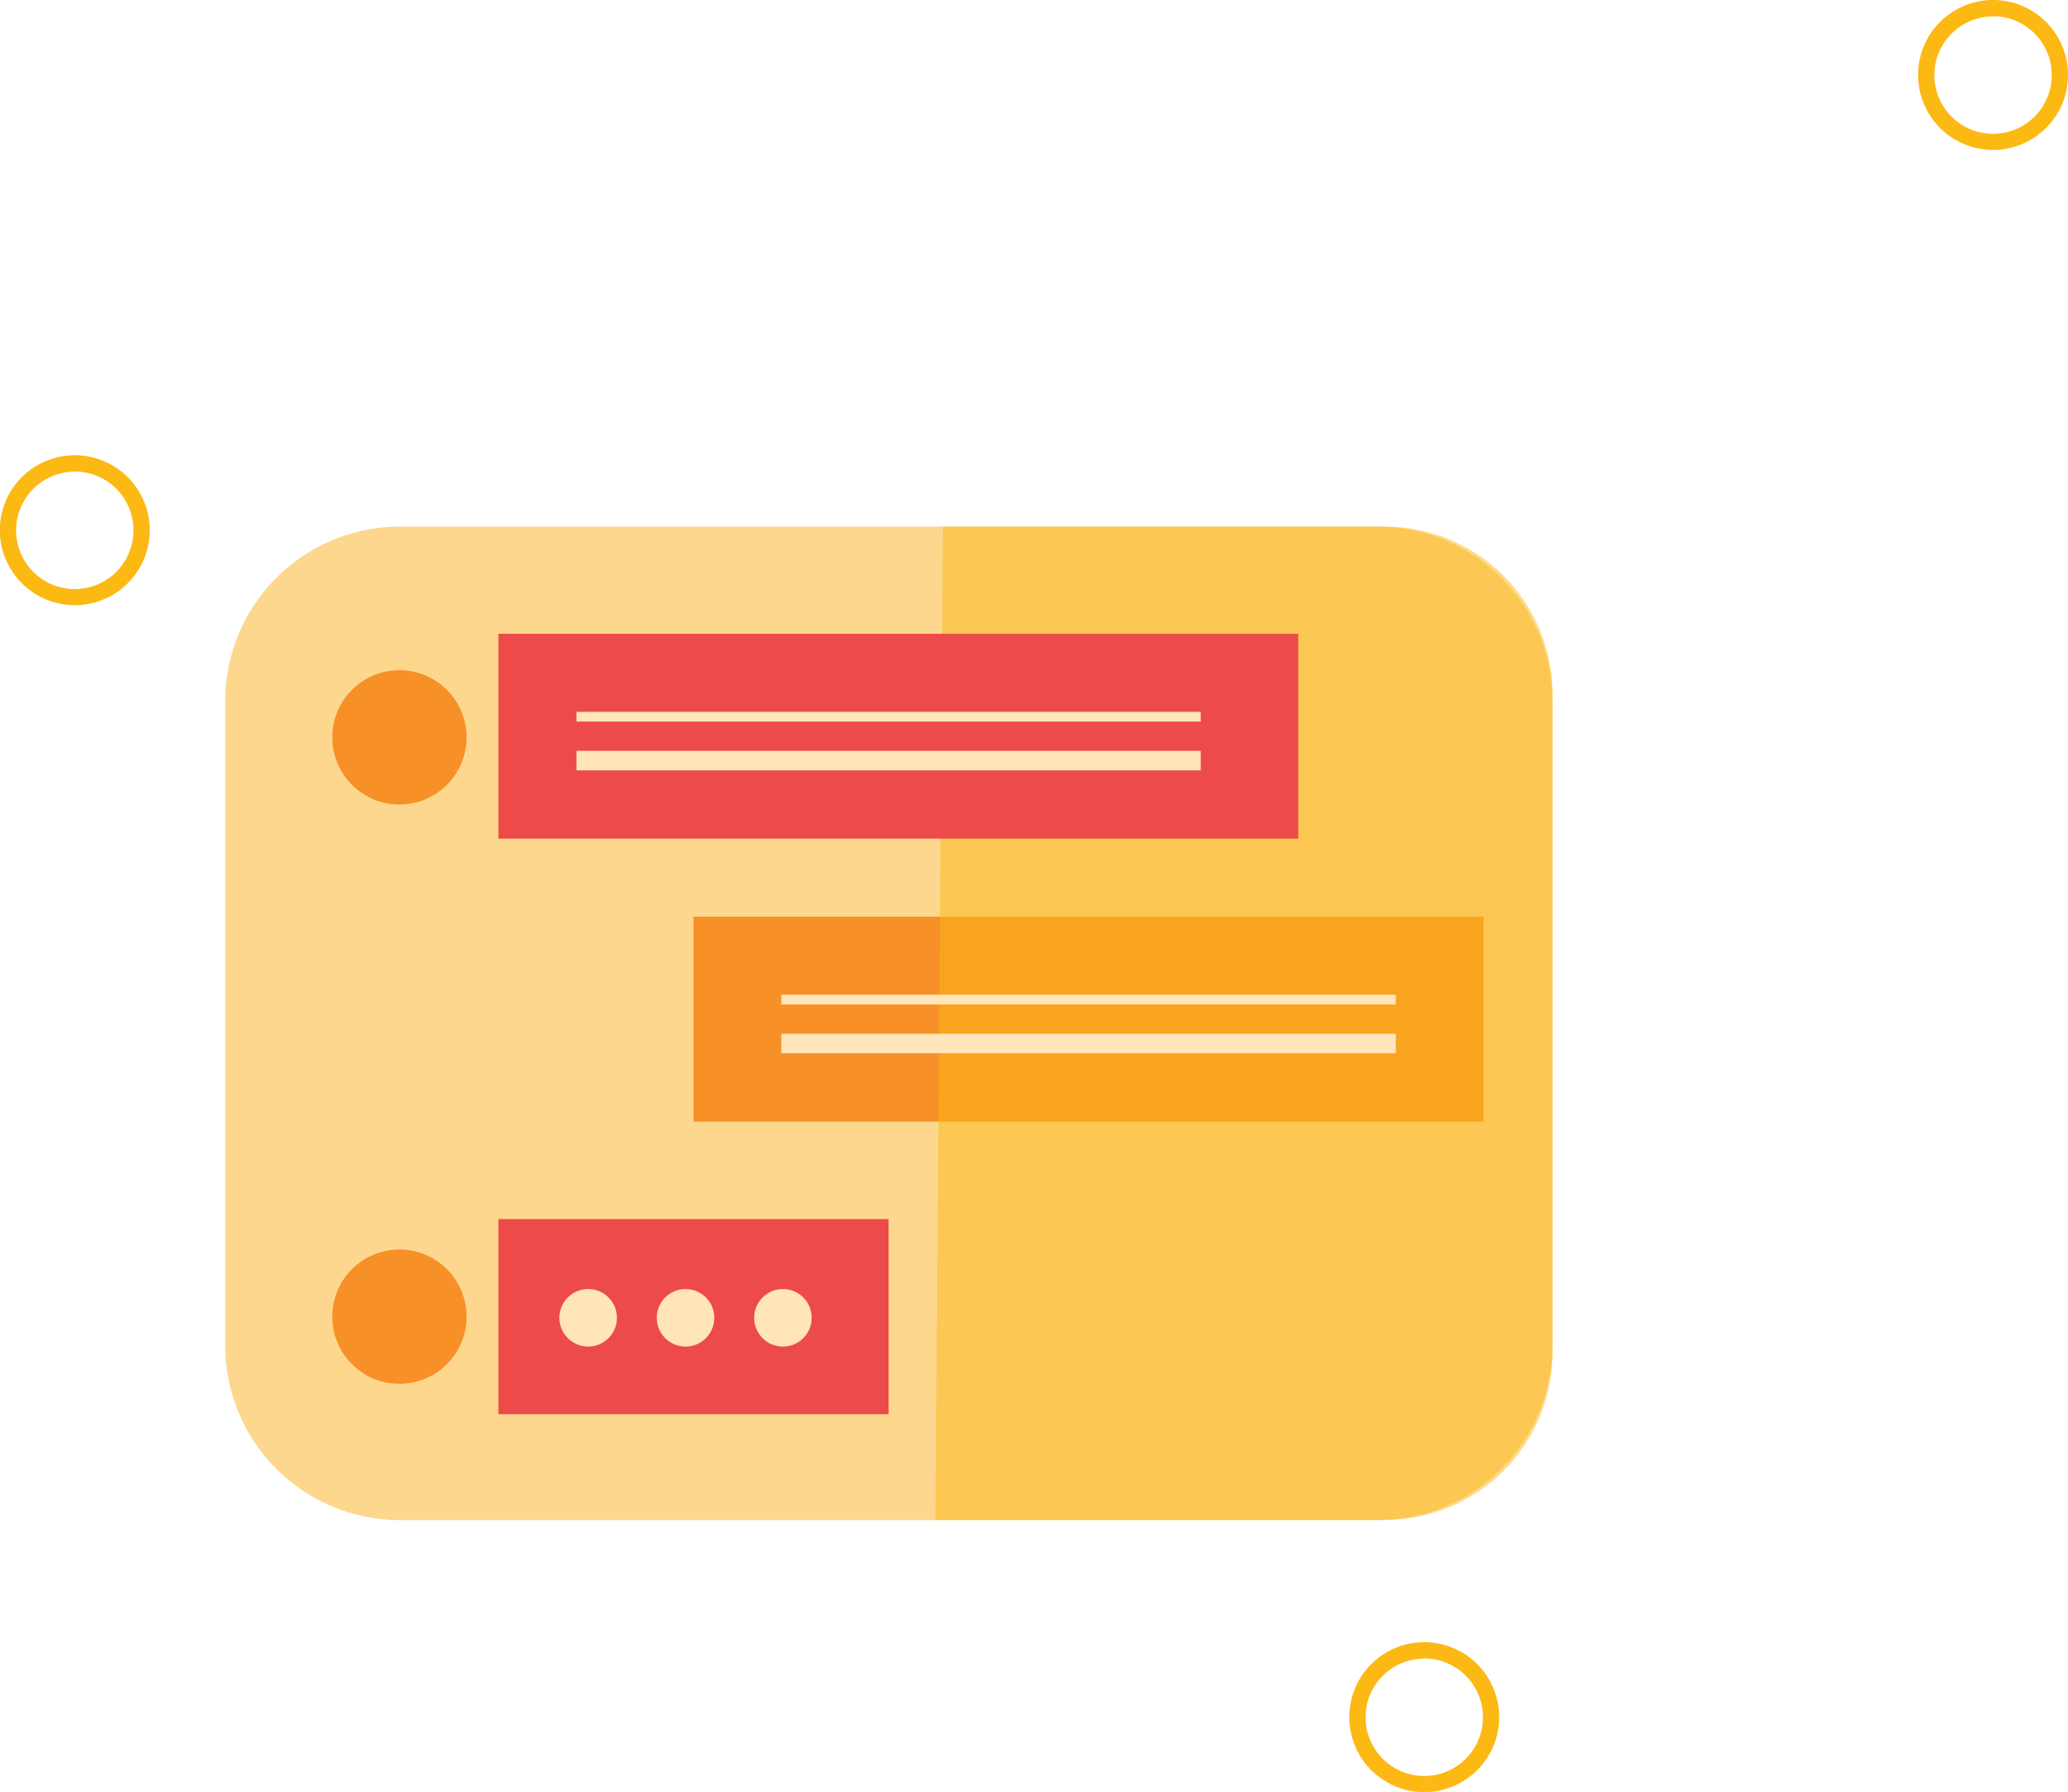 <svg id="Layer_1" data-name="Layer 1" xmlns="http://www.w3.org/2000/svg" viewBox="0 0 127.21 110.21"><defs><style>.cls-1{fill:#fdd78e;}.cls-2{fill:#f69027;}.cls-3{opacity:0.5;}.cls-4{fill:#fbb715;}.cls-5{fill:#ec4b4a;}.cls-6{fill:#ffe5b9;}.cls-7{fill:#fcb813;}</style></defs><title>messages</title><path class="cls-1" d="M117.42,95.16a10.75,10.75,0,0,1-10.72,10.72H46.48A10.75,10.75,0,0,1,35.77,95.16V55.5A10.75,10.75,0,0,1,46.48,44.78h60.22A10.75,10.75,0,0,1,117.42,55.5V95.16Z" transform="translate(-21.92 -12.39)"/><rect class="cls-2" x="42.66" y="56.38" width="48.6" height="12.6"/><g class="cls-3"><path class="cls-4" d="M79.92,44.78h27.23a10.3,10.3,0,0,1,10.27,10.27V95.6a10.3,10.3,0,0,1-10.27,10.27H79.46" transform="translate(-21.92 -12.39)"/></g><rect class="cls-5" x="30.66" y="74.98" width="24" height="12"/><rect class="cls-5" x="30.66" y="38.98" width="49.2" height="12.6"/><circle class="cls-2" cx="24.57" cy="45.35" r="4.13"/><circle class="cls-2" cx="24.57" cy="80.98" r="4.13"/><circle class="cls-6" cx="36.18" cy="81.05" r="1.77"/><circle class="cls-6" cx="42.17" cy="81.05" r="1.77"/><circle class="cls-6" cx="48.16" cy="81.05" r="1.77"/><rect class="cls-6" x="35.46" y="43.78" width="38.4" height="0.6"/><rect class="cls-6" x="35.46" y="46.18" width="38.4" height="1.2"/><rect class="cls-6" x="48.06" y="61.18" width="37.8" height="0.6"/><rect class="cls-6" x="48.06" y="63.58" width="37.8" height="1.2"/><path class="cls-7" d="M144.53,21.61A4.61,4.61,0,1,1,149.13,17,4.61,4.61,0,0,1,144.53,21.61Zm0-8.21A3.61,3.61,0,1,0,148.13,17,3.61,3.61,0,0,0,144.53,13.39Z" transform="translate(-21.92 -12.39)"/><path class="cls-7" d="M109.53,122.61a4.61,4.61,0,1,1,4.61-4.61A4.61,4.61,0,0,1,109.53,122.61Zm0-8.21a3.61,3.61,0,1,0,3.61,3.61A3.61,3.61,0,0,0,109.53,114.39Z" transform="translate(-21.92 -12.39)"/><path class="cls-7" d="M26.53,49.61A4.61,4.61,0,1,1,31.13,45,4.61,4.61,0,0,1,26.53,49.61Zm0-8.21A3.61,3.61,0,1,0,30.13,45,3.61,3.61,0,0,0,26.53,41.39Z" transform="translate(-21.92 -12.39)"/></svg>